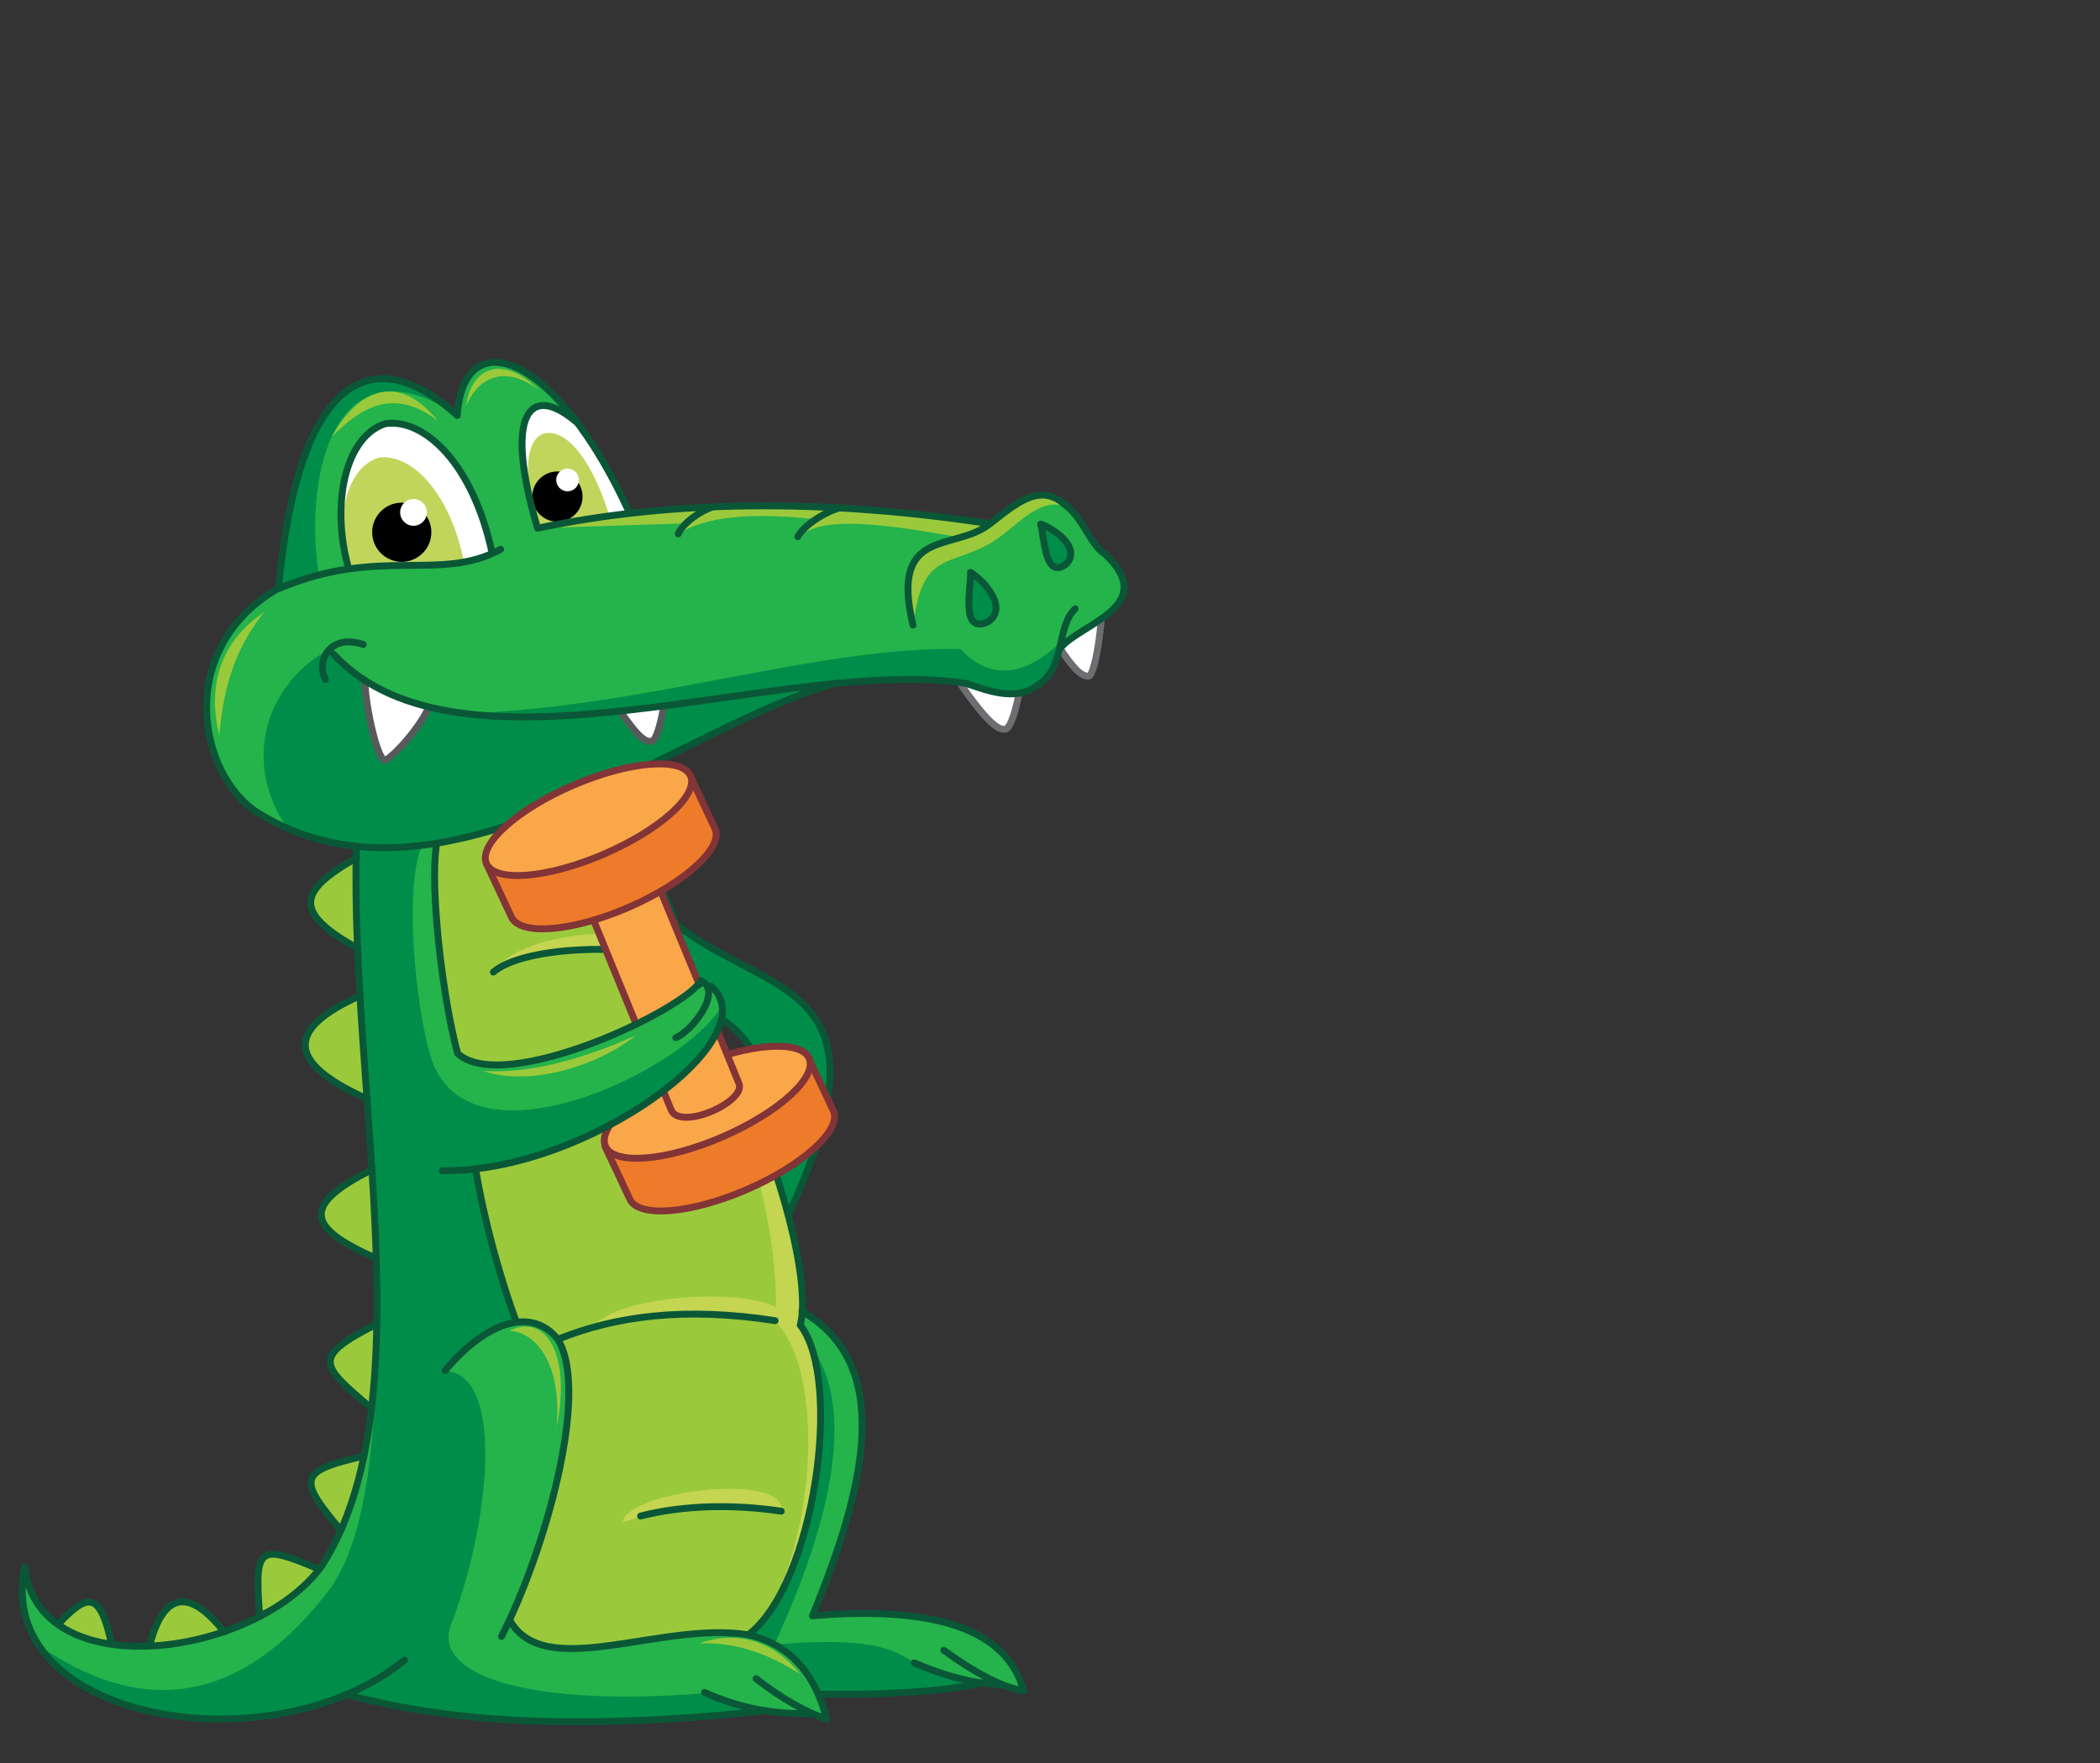 <?xml version="1.0" encoding="utf-8"?>
<!-- Generator: Adobe Illustrator 21.1.0, SVG Export Plug-In . SVG Version: 6.00 Build 0)  -->
<svg version="1.1" id="Layer_1" xmlns="http://www.w3.org/2000/svg" xmlns:xlink="http://www.w3.org/1999/xlink" x="0px" y="0px"
	 viewBox="0 0 518 435" style="enable-background:new 0 0 518 435;" xml:space="preserve">
<rect x="0" y="0" width="518" height="435" fill="#333333" stroke="none"/>
<style type="text/css">
	.st0{fill-rule:evenodd;clip-rule:evenodd;fill:#9ACA3C;}
	.st1{fill-rule:evenodd;clip-rule:evenodd;fill:#008D49;}
	.st2{fill-rule:evenodd;clip-rule:evenodd;fill:#25B34B;}
	.st3{fill-rule:evenodd;clip-rule:evenodd;fill:#C4D551;}
	.st4{fill:none;stroke:#0A5737;stroke-width:1.7;stroke-linecap:round;stroke-linejoin:round;stroke-miterlimit:22.926;}
	.st5{fill-rule:evenodd;clip-rule:evenodd;fill:#FFFFFF;}
	.st6{fill:none;stroke:#6D6E71;stroke-width:1.7;stroke-linecap:round;stroke-linejoin:round;stroke-miterlimit:22.926;}
	.st7{fill-rule:evenodd;clip-rule:evenodd;fill:#C1D55D;}
	.st8{fill:none;stroke:#58595B;stroke-width:1.7;stroke-linecap:round;stroke-linejoin:round;stroke-miterlimit:22.926;}
	.st9{fill-rule:evenodd;clip-rule:evenodd;fill:#ED7B29;}
	.st10{fill:none;stroke:#823436;stroke-width:1.7;stroke-linecap:round;stroke-linejoin:round;stroke-miterlimit:22.926;}
	.st11{fill-rule:evenodd;clip-rule:evenodd;fill:#FAA74A;}
	.st12{fill-rule:evenodd;clip-rule:evenodd;}
</style>
<path class="st0" d="M36.9,406l10.2-1l8.2-2.4C44.8,391.1,42.2,392.8,36.9,406z M63.9,397.8c6-2.7,10.9-6.3,14.5-10.9
	C63.8,380.9,62.8,381.4,63.9,397.8z M84.1,377.5l5.7-18.3C73.4,362.9,73.4,364.8,84.1,377.5z M91.6,347.5l1.3-20.9
	C76.4,335,79.3,336.9,91.6,347.5z M92.9,310.4l-1-21.9C75.2,296.9,74.6,302.5,92.9,310.4z M90.7,271.1L89,245.6
	C70.5,253.8,70.5,262,90.7,271.1z M88.3,233.9L88,211.6C73.4,219.8,72.2,224.9,88.3,233.9z M13.9,401.2l13.6,4.4
	C24.7,392.2,21,393.8,13.9,401.2z"/>
<path class="st1" d="M188.7,282.6c3.2-14.8-0.6-26.5-14.2-33.3l-8.4-21.8c22.8,18.7,57.1,14.1,28.3,72.3L188.7,282.6z"/>
<path class="st2" d="M247.4,415.7l-5.2-0.5c-12.2,3.2-26,3.4-40.2,2.8l-17.4-14.7l13.2-79.8c22.3,12.8,16.4,41.7,2.6,75.1
	c30.7-2.6,48.1,3.6,52.1,18.5L247.4,415.7z"/>
<path class="st1" d="M240.4,415.7l-6.2,1.2c-13.4,1.3-25.1,1.8-39.3,1.1l-17.4-14.7l13.2-79.8c22.3,12.8,17.8,44.2,0.3,82.2
	c30.7-2.6,30.2,3.4,38.5,6.2L240.4,415.7z"/>
<path class="st2" d="M117.3,288.3c2.1,12.8,5.8,26.7,10.1,37.9c13.9-4.1,20.2,21.9-1.7,73.4l59.1,3.5c10.3,3,16.7,10,19.1,21
	l-3.5-1.4l-11.2-0.6c-38.2,4.6-75.8,3.7-103.9-4C61.1,430.4-1,423.3,6.3,386.5c2,29.5,54.3,23.6,72.4,0.6
	c9.2-12.7,14.3-32.3,14.5-60.3c1-40.6-6.5-85.7-4.8-124.2l20.7,2.4c-3.9,4.1-0.6,38.4,4,55c15.7,10.2,51.8-9.2,60.6-17.7l4.4,4.9
	l0.2,5.3C172.3,266,141,288.2,117.3,288.3z"/>
<path class="st1" d="M117.3,288.3c2.1,12.8,5.8,26.7,10.1,37.9l-9.9,4.5l-7.7,7.5c14.2,0.6,11.6,34.8,1.9,61.5
	c-6.8,13.8,19.7,21.5,62.1,18l15.4,4.5c-38.2,4.6-75.8,3.7-103.9-4c-24.2,12.3-63.2,5.7-75.5-12c10.6,6.6,40.5,26.5,71.5-14.1
	c9.2-12.7,11.5-37.4,11.7-65.4c1-40.6-6.5-85.7-4.8-124.2l20.5,2.4c-10.2-1.2-7.3,38.5-2.7,55c8.3,30.4,63.1,4.3,72.2-12l-1.7,7.5
	C164.3,270.9,141.1,286,117.3,288.3z"/>
<path class="st3" d="M150.4,200c-17.2,3.7-31.1,5.3-41.6,4.9c-3.1,10.9-1.5,29.7,4,55c13.4,9.6,52.3-8.4,60-18l5,5.2l-0.9,7.4
	l2.9,37.8c-17.3,2.2-38.4,1.2-62-2c3,14.3,5.8,26.1,9.5,35.9c19.7-1.6,15.8,30.4-1.7,73.4c10.2,16.5,36.6-0.2,58.9,3.7
	c16.6-15.6,23.4-56.8,12.7-76.3c1.4-14.4-3.4-33.7-14.3-57.8l-6.1-14.8l0.9-7.3l-5-5.2l-1.6,1.9l-2.9-6.3
	C168.5,226.8,161.8,214.1,150.4,200z"/>
<path class="st0" d="M150.4,200c-17.2,3.7-31.1,5.3-41.6,4.9c-3.1,10.9-1.5,29.7,4,55c14,8.1,40.1-4.9,55.6-13.3
	c1-0.6,4.2-5.8,6.9-3.3l2.7,4.6l-1.1,6.5c-8.6,14.6-34.4,31.6-59.6,34c3,14.3,6.4,28.1,10.1,37.9c19.7-1.6,15.8,30.4-1.7,73.4
	c10.2,16.5,36.6-0.2,58.9,3.7c15.6-14.5,20.5-63.4,6.6-77.5c1.4-14.4-4.4-48.2-15.8-59.2l1.8-12l1-6.7l-2.7-4.6l-14-8.1
	C165,232,158.9,211.8,150.4,200z"/>
<path class="st3" d="M191.3,322.4c-9.5-4.8-39-2.7-45,4.9c17.6-4.2,38-5,48.5-0.2L191.3,322.4z M165.2,233.2
	c-13.4-6.1-38.3-1.9-43.5,6.6c12.8-6.8,28.4-7.5,46.7-2.3L165.2,233.2z M153.6,375.6c14.8-5.4,30.4-4.6,39-2.8
	C194.7,363,154.3,367.7,153.6,375.6z"/>
<path class="st4" d="M183.1,269.1c8.9,17.7,17.1,47,14.3,57.8c10.6,13.6,3.5,63.8-12.7,76.3 M166.1,227.5
	c22.8,18.7,55.6,13.6,28.3,72.3 M188.7,282.7c2.3-14.6-1.6-25.5-10.7-31.3 M168.4,237.5c-9.9-4.9-38.8-4.5-46.7,2.3 M150.4,200
	c12.4,15.7,17.9,28,18,37.5c1.4,1.5,2.4,2.9,4.1,5.4"/>
<path class="st2" d="M206.7,168.6c12.3-1.9,22.8-1.9,31.6,0c13.2,5.5,20.9,2.7,23.1-8.5c3.7-7.8,25.4-8.2,11.1-23.3l-4.8-6
	c-4.9-8.8-11.9-11.7-23.6-1.6c-24.5-4.1-52.6-5.9-88.9-2.6c-18.1-39.8-41-47.4-42.5-24.1c-21.3-19.3-39.3-9-44.1,42.6
	c-25.6,17.6-19.9,46.3-4.8,55.6C109.8,228.7,167.9,179,206.7,168.6z"/>
<path class="st1" d="M78.6,141.8c-4-27.5,5.6-58.5,34.2-39.3c-21.3-19.3-39.3-9-44.1,42.6L78.6,141.8z M206.7,168.6
	c12.3-1.9,22.8-1.9,31.6,0c13.2,5.5,20.9,2.7,23.1-8.5c3.7-7.8-10.2,15.2-24.5,0c-35.7-0.7-78.5,14.8-123.3,15.9
	c-11.1-0.6-21.7-5.9-32-16c-17.2,9.1-21.6,29.4-10.4,44.7C117.5,221.3,153.1,186.3,206.7,168.6z"/>
<path class="st5" d="M237,168.8c4.8,0.8,10.3,2.3,14.5,2.3c-1.3,6.2-2.5,9.1-3.7,8.9C245.5,180.1,241.6,175.5,237,168.8z"/>
<path class="st6" d="M251.4,171c-1.3,6.2-2.5,9.1-3.7,8.9c-2.2,0.2-6.1-4.4-10.8-11.2"/>
<path class="st5" d="M261.4,160.1l10.2-7.1c-0.5,7.2-2.1,14-3.1,13.8C266.5,166.9,264.4,164.3,261.4,160.1z"/>
<path class="st6" d="M271.6,153c-0.5,7.2-2.1,14-3.1,13.8c-2,0.1-4.1-2.5-7-6.8"/>
<path class="st5" d="M86,140.4c11.8-1.3,25.8,0.8,35.4-3.8c-4.8-22.5-16.9-33.3-26.3-32C85.2,107.6,81.5,124.3,86,140.4z"/>
<path class="st5" d="M142.4,104.2l6.5,9.8l6.5,12.6l-22.7,3.6C124.2,102,130.6,94.1,142.4,104.2z"/>
<path class="st7" d="M132.6,130.3l17.7-3.1c-3.9-12.7-10.1-21.4-15.9-20.3C129.2,108.2,129.2,118.2,132.6,130.3z"/>
<path class="st7" d="M86,140.4l28.4-2.1c-3.8-17.9-13.5-26.5-21-25.4C85.6,115.3,82.4,127.6,86,140.4z"/>
<path class="st5" d="M89.9,167.8c5.4,2.6,10.7,4.8,15.8,6.6c-2.8,6.2-10.2,13.6-11,13.1C93,186.9,90,174.2,89.9,167.8z"/>
<path class="st8" d="M105.8,174.4c-2.8,6.2-10.2,13.6-11,13.1c-1.8-0.6-4.7-13.3-4.8-19.7"/>
<path class="st5" d="M153.1,175.5l10.6-1.1c-1.1,5.7-2.1,8.5-3.2,8.4C158.5,183,156.2,180,153.1,175.5z"/>
<path class="st8" d="M163.7,174.5c-1.1,5.7-2.1,8.5-3.2,8.4c-2,0.1-4.3-2.9-7.4-7.3"/>
<path class="st9" d="M205.6,274.1c2,4.7-7.6,13.4-21.5,19.4c-13.9,6-26.8,7-28.8,2.2l-6.1-13l50.3-21.6L205.6,274.1z"/>
<path class="st10" d="M205.6,274.1c2,4.7-7.6,13.4-21.5,19.4c-13.9,6-26.8,7-28.8,2.2l-6.1-13l50.3-21.6L205.6,274.1z"/>
<path class="st11" d="M170.7,263.3c13.9-6,26.8-7,28.8-2.2c2,4.7-7.6,13.4-21.5,19.4c-13.9,6-26.8,7-28.8,2.2
	c-0.6-1.5-0.1-3.4,1.4-5.5l9.8-5.7l9.5-7.7C170.2,263.6,170.4,263.4,170.7,263.3z"/>
<circle class="st12" cx="99.1" cy="131.3" r="7.3"/>
<ellipse class="st5" cx="102" cy="126.4" rx="3.3" ry="3.3"/>
<circle class="st12" cx="137.5" cy="122.5" r="6.2"/>
<circle class="st5" cx="140" cy="118.4" r="2.8"/>
<path class="st11" d="M135,199.2l16.6-6.8l20.9,50.6l4.5,11.6l5.1,12.6c2.3,4.5-14.2,11.9-16.6,6.8l-1.9-4.7l7.1-5.8l6.3-8.9
	l-4.5-11.6L157,253L135,199.2z"/>
<path class="st10" d="M177.1,254.6l5.1,12.5c2.3,4.5-14.2,11.9-16.6,6.8l-1.9-4.6 M156.9,252.6L135,199.1l16.6-6.8l20.6,49.9"/>
<path class="st9" d="M176.4,204.5c2,4.7-7.6,13.4-21.5,19.4c-13.9,6-26.8,7-28.8,2.2l-6.1-13l50.3-21.6L176.4,204.5z"/>
<path class="st10" d="M176.4,204.5c2,4.7-7.6,13.4-21.5,19.4c-13.9,6-26.8,7-28.8,2.2l-6.1-13l50.3-21.6L176.4,204.5z"/>
<path class="st10" d="M179.6,260.1c10.1-2.9,18.4-2.7,20,1c2,4.7-7.6,13.4-21.5,19.4c-13.9,6-26.8,7-28.8,2.2
	c-0.6-1.5-0.1-3.3,1.3-5.4"/>
<path class="st0" d="M115,100.1c2.6-6.3,8.8-10.6,17.8-4C124.1,87.5,116.3,90.4,115,100.1z M81.9,107.7c7-7.1,15.2-12.3,26.1-3.9
	C97.7,91.1,87.8,96.9,81.9,107.7z M65.2,151c-6.9,8.4-10.1,18.2-11.1,30.4C51,168.9,54.6,158,65.2,151z M172.5,405.4
	c8.7-0.3,16.6,2.3,24.9,7.6C190.9,405,182.2,402,172.5,405.4z M137.3,352.2c1.4-16-5.3-23.7-11.7-23.9
	C134,324,141.1,333,137.3,352.2z M244.2,129.2c-33.3-5.9-70.5-5.5-111.6,1.1l36.7-1.2l-2,2.7c6.2-4.3,17.6-5.5,34.1-3.7l-4.5,4.4
	c5.3-4.7,17-4.1,40,0.1l-7.6,2.6c-6,4-6.3,10.9-4,19c2-17.6,8.4-14.6,17.9-19.6c6.6-3.2,12.2-12.2,19.8-9.7
	C257.6,119.1,251.1,122.8,244.2,129.2z M119.2,264.2c12.3,0.8,26.1-3.6,37.7-8.8C147.2,263.1,130.7,268.1,119.2,264.2z"/>
<path class="st1" d="M239.4,141.2c0.2,3.5-2.6,15.2,4.1,12.3C248.9,150.3,243,143.4,239.4,141.2z M256.7,129.3
	c0.9,3.1,1,13.8,6.2,9.9C266.9,135.3,260.2,130.5,256.7,129.3z"/>
<path class="st4" d="M239.4,141.2c0.2,3.5-2.6,15.2,4.1,12.3C248.9,150.3,243,143.4,239.4,141.2z M256.7,129.3
	c0.9,3.1,1,13.8,6.2,9.9C266.9,135.3,260.2,130.5,256.7,129.3z"/>
<path class="st4" d="M68.8,145.2c24.7-10.5,39.8-1.5,54.7-9.7 M132.6,130.3c-8.4-28.3-2-36.2,9.8-26 M89.6,159
	c-8.1-2.8-11.8,4-9.3,8.6 M82.2,161.3c31.5,34.2,111.6,0.3,156.1,7.3c4.4,1.4,12.3,4.8,17.7,0.4c6.9-4.2,4.5-14.4,9.2-18.8
	 M225.2,154.2c-5.8-24.4,10.3-18,19-25c6.4-4.9,12.4-10.5,18.8-4.4c4,2.8,6,9.7,9.6,11.9c13.7,13-6.7,17.3-11.1,23.3 M244.2,129.2
	c-40.9-6.2-78.1-5.9-111.6,1.1 M207.1,125.3c-3.9,1.1-8.9,4.4-10.3,7.1 M176,125c-3.3,1-7.6,4.1-8.7,6.7 M155.3,126.6
	c-18.1-39.8-41-47.4-42.5-24.1c-21.3-19.3-39.3-9-44.1,42.6c-25.8,14.9-19.9,46.3-4.8,55.6c45.8,28,103.9-21.9,142.7-32.3
	 M175.4,243.3c14.6,12.7-30.7,46-66.3,45.5 M107.6,208.9c-1.5,10.5,1.5,37.1,5.3,51c11.5,10.4,56.2-10.9,60-18
	c5.5,2.6-2.2,12.5-6.2,14.1 M247.4,415.7c-6.8-0.3-14.1-2.1-21.9-5.5 M197.8,323.5c22.3,12.8,16.4,41.7,2.6,75.1
	c30.7-2.6,48.1,3.6,52.1,18.5c-5-0.8-11.6-4.1-19.7-10 M201.9,417.9c16.5,0.4,33.3-0.9,40.3-2.8 M200.3,422.7
	c-9.4,0.3-18.2-1.4-26.5-5.2 M125.7,399.6c8.5,15.5,37.4,0.2,58.9,3.7c10,2.3,16.4,9.3,19.3,20.8c-5.3-1.8-11.1-5.1-17.4-10
	 M109.8,338.1c10.3-12.3,21.5-15.7,27.8-7.7c8.1,13.2-3.5,53.1-13.9,73.3 M85.2,418c18,4.6,46.3,10.2,103.9,4 M87.9,208.9
	c-1.6,60.6,17.1,137.8-8.6,177.5c-16.6,22.6-70,29.7-73.2,0.1c-7.8,38.3,61.2,49.7,93.7,23 M55.3,402.6c-6.9-8.8-14.4-12.2-18.4,3.4
	 M78.5,387c-14.6-6.1-15.7-5.6-14.5,10.9 M89.8,359.2c-16.4,3.7-16.3,5.7-5.7,18.3 M93,326.6c-16.6,8.4-13.7,10.2-1.3,20.9
	 M91.8,288.5c-16.6,8.4-17.2,14,1,21.9 M88.9,245.6c-18.4,8.2-18.4,16.5,1.7,25.5 M88,211.6c-14.6,8.3-15.8,13.4,0.3,22.4
	 M27.5,405.5c-2.9-13.3-6-12.3-13.1-4.9 M192.7,372.8c-11.3-1.7-23.9-1.6-34.7,1.2 M191.2,325.8c-22.4-3.5-39.5-1.1-53.6,4.6
	 M117.3,288.3c2.2,13.2,6.2,27.4,10.1,37.9 M121.4,136.5c-4.8-22.5-16.9-33.3-26.3-32c-9.9,3.1-13.6,19.8-9.1,35.8"/>
<ellipse transform="matrix(0.919 -0.394 0.394 0.919 -67.952 73.604)" class="st11" cx="145.2" cy="202.2" rx="27.4" ry="9.3"/>
<ellipse transform="matrix(0.919 -0.394 0.394 0.919 -67.952 73.604)" class="st10" cx="145.2" cy="202.2" rx="27.4" ry="9.3"/>
</svg>
